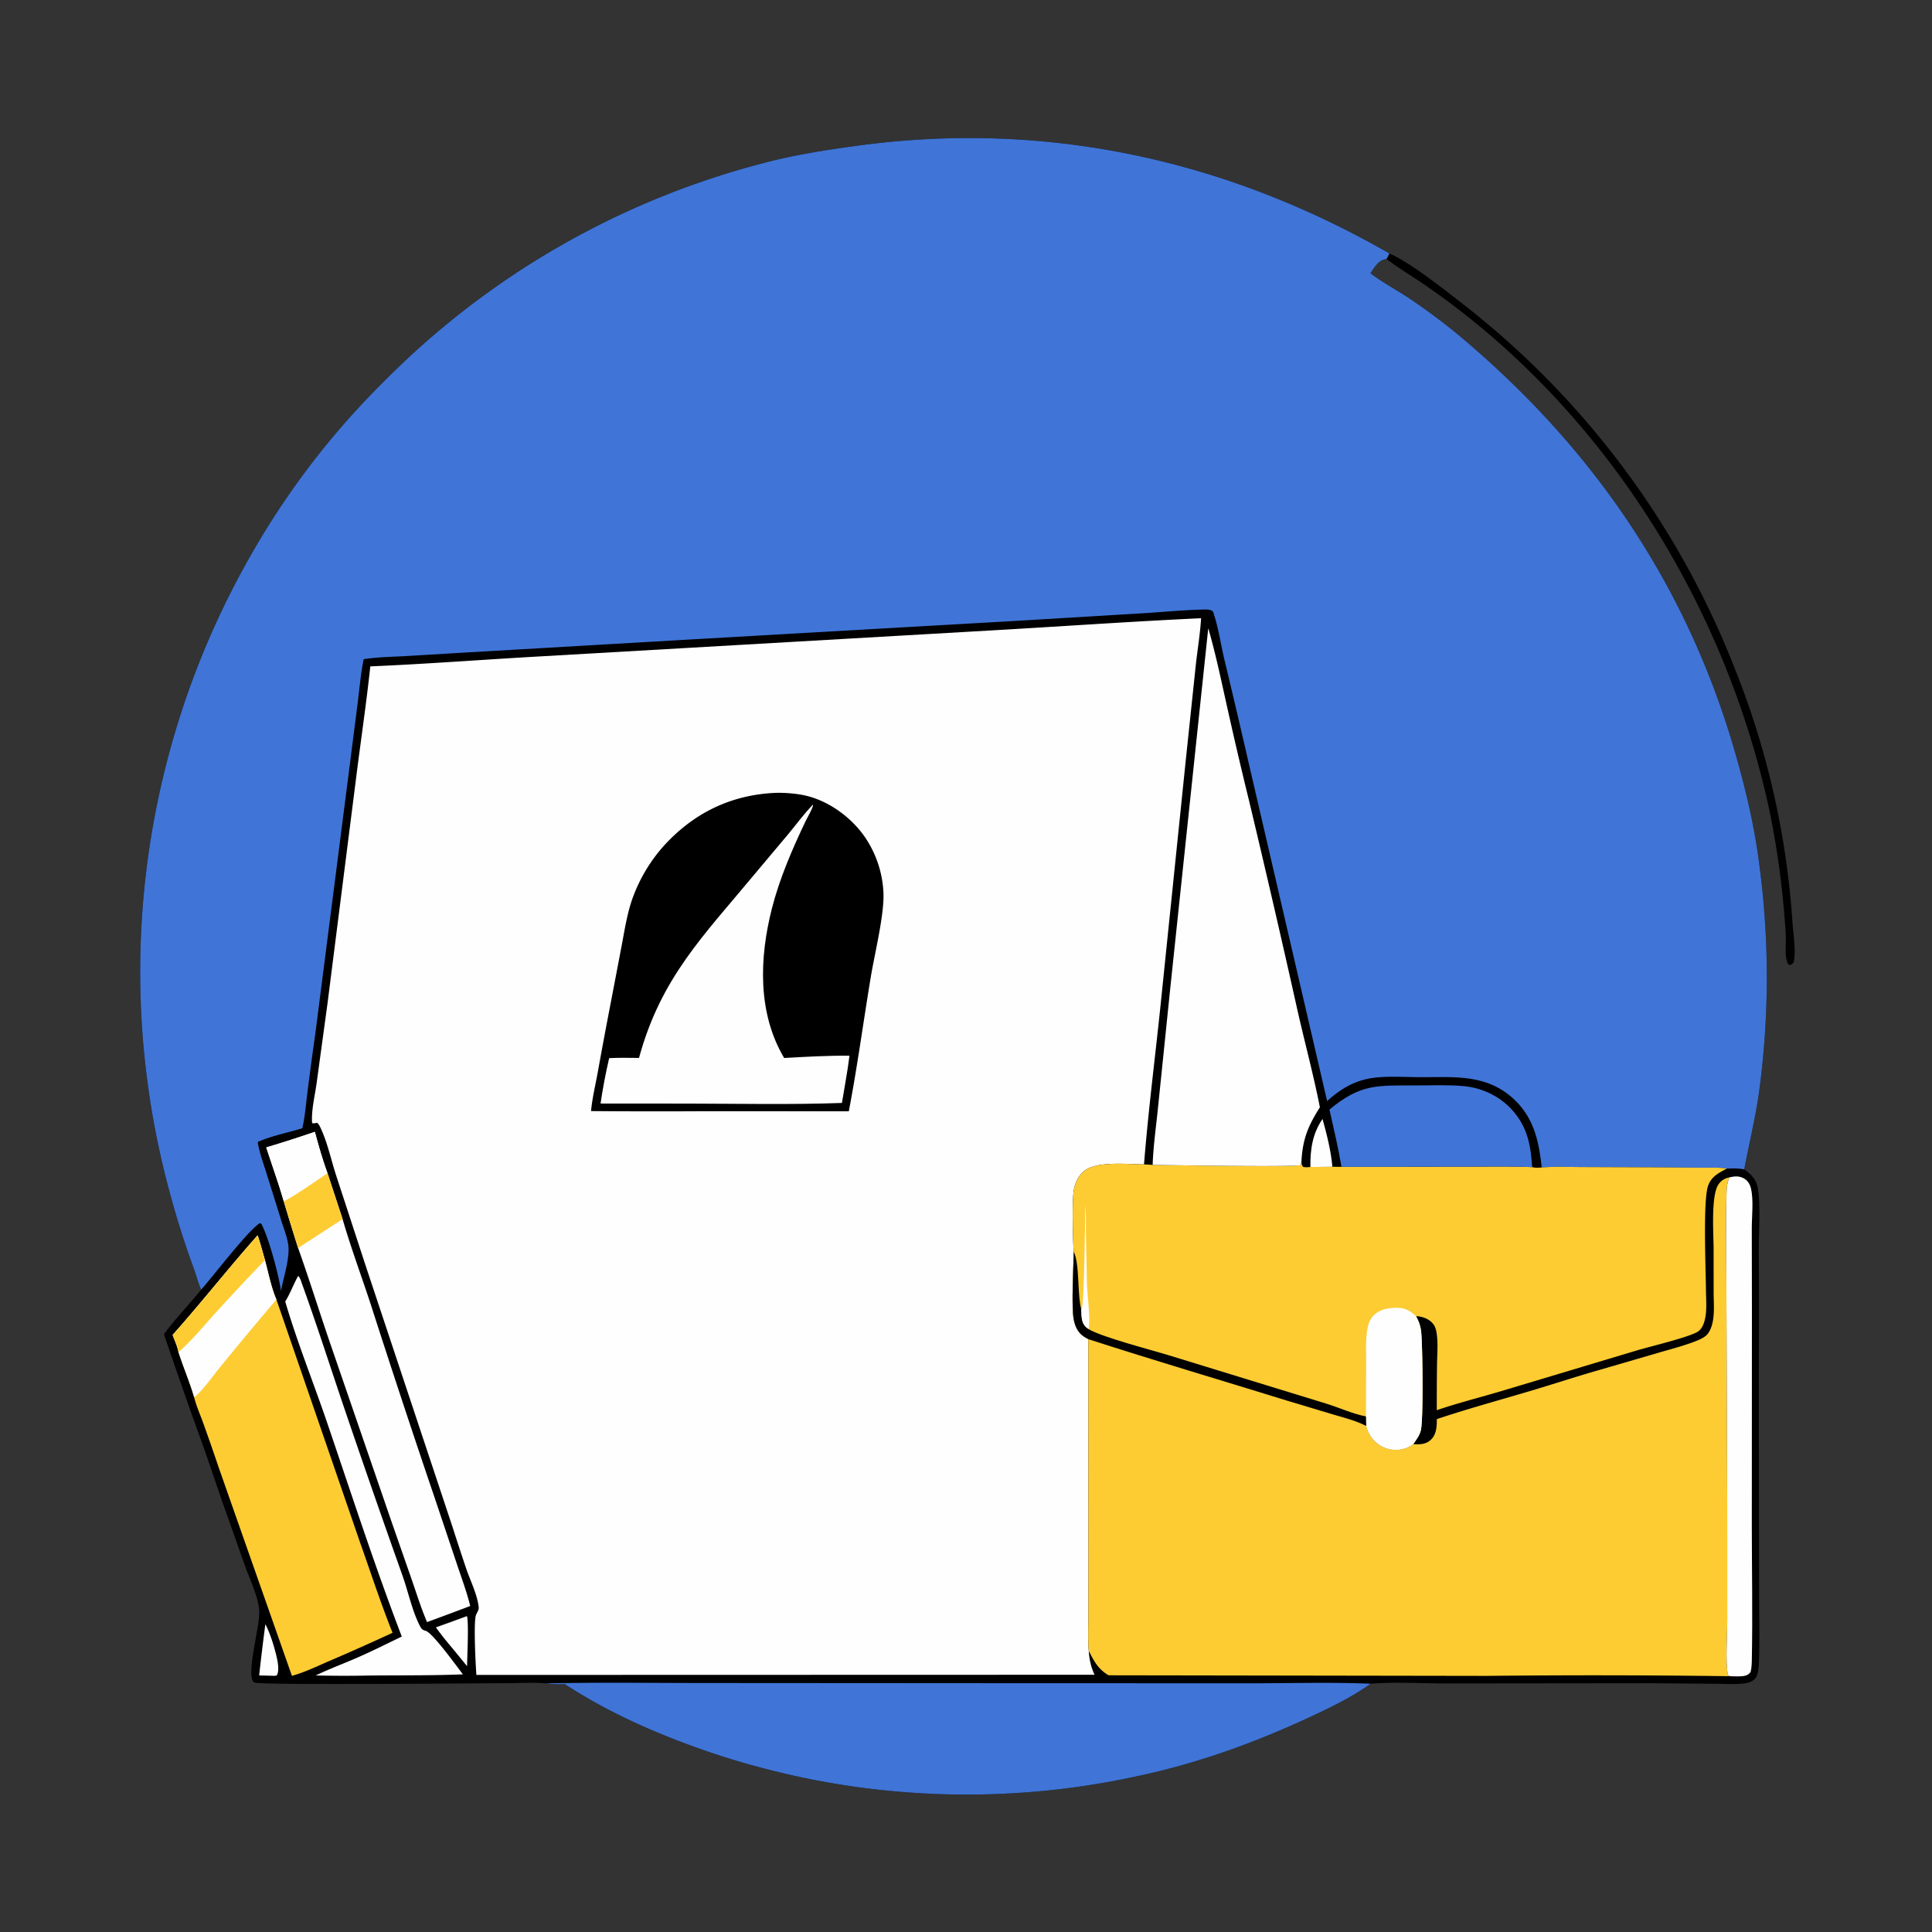 <svg width="171" height="171" fill="none" xmlns="http://www.w3.org/2000/svg"><rect width="100%" height="100%" fill="#333333" stroke="none"/><path d="M17.804 114.145c-.257-.574-.426-1.247-.64-1.844a77.187 77.187 0 0 1-2.13-6.716 74.041 74.041 0 0 1-2.112-10.86A74.29 74.29 0 0 1 15.3 65.484a74.332 74.332 0 0 1 7.236-16.929 70.943 70.943 0 0 1 5.212-7.751 70.68 70.68 0 0 1 6.19-6.995 74.923 74.923 0 0 1 2.64-2.544 73.223 73.223 0 0 1 8.642-6.791 73.28 73.28 0 0 1 8.461-4.887 73.273 73.273 0 0 1 11.37-4.45 73.255 73.255 0 0 1 2.354-.658c2.736-.74 5.6-1.187 8.406-1.572 16.654-2.28 32.648 1.18 47.173 9.534-.082.162-.159.33-.25.486-.421.039-.686.25-.953.571-.178.215-.328.457-.48.69 1.059.812 2.242 1.433 3.354 2.167a53.739 53.739 0 0 1 4.941 3.723c11.58 9.826 19.734 21.832 23.961 36.477.919 3.185 1.684 6.378 2.119 9.668a76.502 76.502 0 0 1 .66 7.735 74.462 74.462 0 0 1-.003 5.176 74.35 74.35 0 0 1-.358 5.164 73.874 73.874 0 0 1-.312 2.57c-.332 2.232-.859 4.422-1.286 6.635.575.394 1.057.872 1.19 1.58.277 1.477.099 3.926.098 5.477.029 3.562.03 7.125.004 10.688l.028 19.339c-.008 2.109.058 4.24-.006 6.347-.013.419-.05 1.246-.3 1.578-.23.305-.649.453-1.01.492-.899.097-1.857.029-2.761.024l-5.523-.047-17.636.019c-2.36.02-4.796-.16-7.144.025-1.756 1.255-3.794 2.226-5.75 3.124-4.78 2.196-9.712 3.961-14.868 5.05a72.855 72.855 0 0 1-2.457.492c-.41.075-.822.146-1.235.213a64.839 64.839 0 0 1-2.48.362c-.414.053-.829.102-1.244.147a65.273 65.273 0 0 1-2.496.23 74.65 74.65 0 0 1-3.755.178 65.433 65.433 0 0 1-2.506.007 74.8 74.8 0 0 1-2.504-.08 74.539 74.539 0 0 1-2.5-.17 74.314 74.314 0 0 1-2.493-.258c-.415-.05-.83-.104-1.243-.162a64.699 64.699 0 0 1-2.476-.389 73.527 73.527 0 0 1-3.684-.748 72.2 72.2 0 0 1-4.84-1.3 70.727 70.727 0 0 1-3.563-1.197c-3.967-1.455-7.675-3.148-11.223-5.46-.54.001-1.084.025-1.617-.07-1.186-.103-2.464-.014-3.658-.014-2.336 0-21.73.196-22.213-.062-.61-.326-.007-3.057.087-3.7.129-.878.433-2.031.32-2.899-.154-1.193-.804-2.526-1.213-3.662l-1.693-4.797c-.698-1.928-1.324-3.879-2.01-5.811a519.042 519.042 0 0 1-3.492-9.96c1.004-1.371 2.229-2.614 3.294-3.944z" fill="#000"/><path d="M17.804 114.145c-.257-.574-.426-1.247-.64-1.844a77.187 77.187 0 0 1-2.13-6.716 74.041 74.041 0 0 1-2.112-10.86A74.29 74.29 0 0 1 15.3 65.484a74.332 74.332 0 0 1 7.236-16.929 70.943 70.943 0 0 1 5.212-7.751 70.68 70.68 0 0 1 6.19-6.995 74.923 74.923 0 0 1 2.64-2.544 73.223 73.223 0 0 1 8.642-6.791 73.28 73.28 0 0 1 8.461-4.887 73.273 73.273 0 0 1 11.37-4.45 73.255 73.255 0 0 1 2.354-.658c2.736-.74 5.6-1.187 8.406-1.572 16.654-2.28 32.648 1.18 47.173 9.534-.082.162-.159.33-.25.486-.421.039-.686.25-.953.571-.178.215-.328.457-.48.69 1.059.812 2.242 1.433 3.354 2.167a53.739 53.739 0 0 1 4.941 3.723c11.58 9.826 19.734 21.832 23.961 36.477.919 3.185 1.684 6.378 2.119 9.668a76.502 76.502 0 0 1 .66 7.735 74.462 74.462 0 0 1-.003 5.176 74.35 74.35 0 0 1-.358 5.164 73.874 73.874 0 0 1-.312 2.57c-.332 2.232-.859 4.422-1.286 6.635-.515-.109-1.02-.096-1.541-.067-.727-.13-1.538-.077-2.277-.085l-4.225-.032-6.179-.024c-1.224-.003-2.483-.06-3.702.036-.262-2.515-.775-4.694-2.834-6.367-2.375-1.93-5.148-1.604-8.012-1.624-1.272-.01-2.608-.099-3.871.038-1.722.187-3.006.937-4.273 2.077l-6.968-30.03a830.469 830.469 0 0 0-2.133-9.078c-.302-1.28-.499-2.66-.899-3.907-.036-.114-.065-.297-.167-.367-.217-.148-.564-.128-.815-.122-1.797.043-3.616.227-5.413.335l-11.165.669-28.315 1.617-20.136 1.168-5.514.329c-1.245.07-2.518.085-3.751.275-.25 1.24-.358 2.52-.517 3.776l-.82 6.44-2.933 22.871a345.292 345.292 0 0 0-.703 5.216c-.135 1.062-.213 2.17-.455 3.214-1.22.379-2.826.694-3.948 1.219.14.922.49 1.843.767 2.733l1.327 4.248c.25.805.654 1.743.637 2.588-.026 1.206-.458 2.439-.67 3.625-.197-1.417-1.082-4.712-1.742-5.959l-.125-.057c-1.05.63-4.142 4.707-5.2 5.887z" fill="#4075D7"/><path d="M32.776 58.98c5.015-.21 10.028-.602 15.04-.883l40.294-2.32c6.065-.35 12.13-.776 18.198-1.059-.081 1.387-.322 2.786-.471 4.168l-.922 8.76-2.203 21.411c-.486 4.662-1.087 9.33-1.456 14.002-1.45-.002-4.371-.353-5.43.697-.392.387-.634.881-.752 1.415-.216.981-.11 4.357-.05 5.504l.011.112c-.018 1.438-.213 4.707-.007 5.947.076.452.247.923.561 1.266.206.225.468.387.739.522l.009 19.228-.005 5.312c-.003 1.011-.049 2.053.033 3.061.055.789.185 1.386.513 2.109l-54.713.015c-.062-.784-.274-4.805-.023-5.341.09-.193.25-.419.229-.635-.112-1.106-.73-2.343-1.093-3.39a248.61 248.61 0 0 1-1.226-3.734l-7.701-23.16-2.628-8.038c-.43-1.344-.761-2.9-1.371-4.164-.082-.169-.145-.289-.293-.41-.174.041-.254.069-.433.03-.088-1.095.245-2.423.396-3.523l.969-7.092 2.543-20.052c.409-3.253.894-6.497 1.242-9.757z" fill="#FEFEFE"/><path d="M68.654 70.174a11.98 11.98 0 0 1 2.33.177c2.207.404 4.338 1.933 5.594 3.775a9.505 9.505 0 0 1 1.615 4.87c.089 1.94-.774 5.389-1.119 7.468-.656 3.96-1.193 7.953-1.946 11.894l-13.05-.003c-3.254.018-6.51.014-9.764-.014.1-1.133.385-2.292.59-3.413.383-2.125.78-4.247 1.191-6.367l.93-4.873c.267-1.413.484-2.86.974-4.216a14.17 14.17 0 0 1 2.743-4.594c2.661-2.928 5.963-4.533 9.912-4.704z" fill="#000"/><path d="M71.95 71.22c.082.162-.52 1.19-.646 1.457-1.181 2.478-2.306 5.073-2.985 7.74-1.112 4.374-1.283 9.236 1.087 13.226 1.92-.11 3.857-.219 5.781-.204-.171 1.396-.444 2.792-.668 4.182-4.488.162-9.013.067-13.505.058l-7.861-.006c.2-1.35.454-2.688.763-4.017.876-.052 1.765-.021 2.643-.02 1.928-7.1 5.723-10.828 10.206-16.235l3.017-3.59c.714-.864 1.389-1.788 2.167-2.591z" fill="#FEFEFE"/><path d="M127.175 125.604c2.696-.903 5.444-1.653 8.17-2.461 2.077-.615 4.134-1.297 6.217-1.89l5.171-1.506c1.018-.3 2.067-.566 3.061-.932.456-.168 1.133-.412 1.408-.825.253-.379.377-.834.438-1.281.1-.738.036-1.532.034-2.277l-.003-3.839c0-1.329-.252-4.704.416-5.741.227-.352.573-.566.979-.643-.178.456-.235.844-.249 1.327-.078 2.704-.016 5.428-.015 8.135l.075 19.631.002 10.144c-.001 1.49-.164 3.31.037 4.754.141.15.062.103.225.16a903.133 903.133 0 0 0-21.587-.029l-33.438-.052c-.95-.572-1.26-1.218-1.75-2.156-.082-1.008-.036-2.05-.034-3.061l.005-5.312-.009-19.227c5.866 1.902 11.79 3.643 17.681 5.469l4.009 1.202c.973.291 1.999.538 2.903 1.011.208.771.635 1.394 1.342 1.791a2.656 2.656 0 0 0 2.067.207 2.55 2.55 0 0 0 .755-.383c.562.035 1.108.032 1.545-.375.521-.484.54-1.182.545-1.841z" fill="#FDCC33"/><path d="M102.02 103.103c1.349.025 12.779.211 13.106.012l.07-.448c.014.266-.021.404.147.617.225.041.415.027.64.005.649-.011 1.298-.017 1.947-.019l.803.007 10.874-.017c1.998.001 4.012-.048 6.007.041.295.077.536.057.838.03 1.219-.096 2.478-.039 3.701-.036l6.18.024 4.225.032c.738.008 1.55-.046 2.277.085-.729.384-1.385.713-1.663 1.548-.446 1.344-.193 7.382-.18 9.182.006.8.092 1.691-.062 2.476-.091.468-.28 1.024-.727 1.264-.967.52-4.139 1.263-5.424 1.65l-11.79 3.538c-1.927.574-3.919 1.072-5.819 1.721-.003-1.345.004-2.689.02-4.034.011-.941.112-1.992-.057-2.916-.056-.305-.158-.562-.374-.787-.362-.378-.914-.568-1.428-.584.242.446.389.835.452 1.34.128 1.049.218 7.904-.034 8.799-.125.442-.404.815-.664 1.187a2.586 2.586 0 0 1-.755.383 2.656 2.656 0 0 1-2.067-.207c-.708-.397-1.134-1.02-1.342-1.792-.904-.472-1.931-.719-2.903-1.01l-4.009-1.202c-5.891-1.826-11.815-3.567-17.681-5.469-.27-.135-.533-.298-.739-.523-.314-.342-.485-.814-.56-1.266-.207-1.24-.012-4.509.006-5.947-.003-.037-.008-.074-.01-.112-.06-1.147-.167-4.522.05-5.504.117-.533.36-1.028.75-1.415 1.06-1.049 3.98-.698 5.432-.697l.763.044z" fill="#FDCC33"/><path d="m120.9 125.365.016-4.662c.004-.993-.058-2.065.107-3.044.072-.426.195-.821.486-1.15.491-.553 1.173-.715 1.882-.752.87-.046 1.305.162 1.94.737.242.446.39.835.452 1.34.129 1.048.218 7.904-.034 8.799-.125.442-.404.815-.663 1.187a2.579 2.579 0 0 1-.756.383 2.657 2.657 0 0 1-2.067-.207c-.707-.397-1.134-1.02-1.342-1.792l-.021-.839z" fill="#FEFEFE"/><path d="M95.035 110.787c.537 1.067.306 3.802.669 5.108.03.559-.024 1.165.428 1.572.108.096.107.093.21.17 1.231.726 5.457 1.814 7.027 2.293l14.001 4.3c1.144.347 2.367.92 3.529 1.135l.022.839c-.904-.472-1.931-.719-2.903-1.01l-4.009-1.202c-5.891-1.826-11.815-3.568-17.681-5.469-.27-.135-.533-.298-.739-.523-.314-.343-.485-.814-.56-1.266-.207-1.24-.012-4.509.006-5.947z" fill="#000"/><path d="M95.703 115.895c.018-.036.037-.071.053-.107.204-.447.291-8.022.31-9.11.079.836.035 1.668.045 2.506l.094 4.466c.021.903.343 3.24.137 3.987-.103-.077-.102-.074-.21-.17-.453-.407-.399-1.013-.429-1.572z" fill="#FEFEFE"/><path d="M48.381 148.994c4.667-.1 9.35-.032 14.02-.032l26.83.017 21.347.006c3.562.006 7.182-.108 10.738.04-1.756 1.255-3.795 2.225-5.75 3.124-4.78 2.196-9.712 3.961-14.868 5.049-.408.09-.817.175-1.227.257a64.48 64.48 0 0 1-2.465.449 64.716 64.716 0 0 1-2.48.362c-.415.053-.83.102-1.245.147a65.191 65.191 0 0 1-2.495.23 74.602 74.602 0 0 1-2.502.14 65.462 65.462 0 0 1-2.506.052 65.432 65.432 0 0 1-2.506-.036 74.737 74.737 0 0 1-3.752-.221 74.414 74.414 0 0 1-2.493-.258 64.926 64.926 0 0 1-2.482-.346 73.519 73.519 0 0 1-2.469-.433 72.917 72.917 0 0 1-7.291-1.82c-.4-.122-.798-.248-1.195-.378a81.52 81.52 0 0 1-1.188-.399 80.638 80.638 0 0 1-1.18-.42c-3.968-1.455-7.676-3.148-11.224-5.461-.54.002-1.084.026-1.617-.069z" fill="#4075D7"/><path d="M106.942 55.605c.681 2.341 1.177 4.77 1.711 7.148.601 2.7 1.231 5.394 1.891 8.08a1260.662 1260.662 0 0 1 4.322 18.71c.64 2.82 1.399 5.624 1.956 8.461-1.017 1.618-1.502 2.734-1.625 4.663l-.071.448c-.326.198-11.757.013-13.105-.013.056-1.699.31-3.423.478-5.116l1.067-10.393 3.376-31.988z" fill="#FEFEFE"/><path d="M117.669 98.209c2.765-2.3 4.219-2.131 7.663-2.138 1.383-.002 2.81-.067 4.188.057 1.739.156 3.367.96 4.488 2.308 1.233 1.484 1.474 3 1.605 4.865-1.995-.089-4.009-.04-6.007-.041l-10.874.017c-.284-1.701-.685-3.386-1.063-5.068z" fill="#4075D7"/><path d="M153.065 104.209c.467-.108.867-.148 1.301.099.327.186.52.511.607.869.249 1.027.077 2.463.077 3.538l.011 7.285-.009 19.107c.004 3.867.076 7.746.005 11.612-.007.419-.006.872-.116 1.279-.193.233-.369.317-.665.353-.372.044-.764.018-1.137.009-.163-.057-.083-.01-.225-.16-.2-1.445-.038-3.265-.037-4.754l-.002-10.144-.075-19.631c-.001-2.707-.063-5.431.016-8.136.014-.482.07-.87.249-1.326zM115.982 103.289c-.021-1.541.182-2.952 1.074-4.249.384 1.381.744 2.799.873 4.23-.649.002-1.298.008-1.947.019z" fill="#FEFEFE"/><path d="M22.801 109.344c.246.718.437 1.461.65 2.19.307 1.129.553 2.422 1.015 3.489l7.428 21.572c.94 2.646 1.805 5.311 2.85 7.92a194.015 194.015 0 0 1-5.548 2.475c-1.092.473-2.211 1.02-3.358 1.339l-6.45-18.354c-.454-1.345-.92-2.685-1.4-4.021-.265-.737-.613-1.51-.798-2.269-.388-1.348-.96-2.667-1.39-4.007-.079-.494-.346-1.049-.514-1.527 2.568-2.88 4.952-5.923 7.515-8.807z" fill="#FDCC33"/><path d="M22.801 109.344c.246.718.437 1.461.65 2.19.307 1.129.553 2.422 1.015 3.489a347.1 347.1 0 0 0-4.91 5.889c-.746.9-1.482 2.009-2.366 2.773-.388-1.348-.96-2.667-1.39-4.007-.079-.494-.346-1.049-.514-1.527 2.568-2.88 4.952-5.923 7.515-8.807z" fill="#FEFEFE"/><path d="M22.801 109.344c.246.718.437 1.461.65 2.19a191.547 191.547 0 0 0-4.436 4.739c-1.039 1.146-2.047 2.389-3.214 3.405-.08-.494-.347-1.049-.515-1.527 2.568-2.88 4.952-5.923 7.515-8.807z" fill="#FDCC33"/><path d="M23.568 101.558c1.442-.43 2.875-.89 4.298-1.38.334 1.236.681 2.457 1.12 3.661l1.336 4.063c.746 2.567 1.683 5.076 2.514 7.616a1095.95 1095.95 0 0 0 5.608 16.969l1.996 5.948c.41 1.224.87 2.457 1.18 3.71a371.53 371.53 0 0 1-3.822 1.426c-.507-1.178-.891-2.416-1.31-3.628l-1.828-5.242-5.608-16.306c-.895-2.642-1.73-5.31-2.667-7.937a226.079 226.079 0 0 1-1.268-4.127c-.457-1.599-1.038-3.189-1.55-4.773z" fill="#FEFEFE"/><path d="M23.568 101.558c1.442-.43 2.875-.89 4.298-1.38.334 1.236.681 2.457 1.12 3.661-1.265.852-2.525 1.768-3.869 2.492-.457-1.599-1.038-3.189-1.55-4.773z" fill="#FEFEFE"/><path d="M25.119 106.331c1.343-.724 2.603-1.64 3.869-2.492l1.336 4.063-3.938 2.556a227.663 227.663 0 0 1-1.267-4.127z" fill="#FDCC33"/><path d="M26.39 112.93c.181.167.251.454.334.683 1.302 3.591 2.467 7.248 3.694 10.867a1097.99 1097.99 0 0 0 5.21 14.984c.508 1.436.856 3.137 1.554 4.478.132.253.224.329.502.405.595.161 2.783 3.188 3.287 3.849-2.812.114-5.634.073-8.448.106-1.528.03-3.055.026-4.582-.01 1.208-.58 2.479-1.051 3.708-1.587 1.322-.578 2.613-1.23 3.913-1.855-2.391-6.236-4.456-12.619-6.611-18.94-1.215-3.562-2.645-7.102-3.705-10.709.447-.729.729-1.528 1.144-2.271z" fill="#FEFEFE"/><path d="M41.325 143.042c.183.435.022 3.757.015 4.431l-1.265-1.55a30.861 30.861 0 0 1-1.496-1.884c.918-.327 1.833-.659 2.746-.997zM23.488 143.755c.427.824.77 1.935.984 2.838.107.451.278 1.289.022 1.703l-.176.029-1.38-.035c.167-1.513.35-3.025.55-4.535z" fill="#FEFEFE"/><path d="M122.983 22.441c1.813.777 4.665 3.047 6.325 4.333a79.47 79.47 0 0 1 2.962 2.413 80.72 80.72 0 0 1 1.905 1.69 75.025 75.025 0 0 1 6.201 6.399 79.653 79.653 0 0 1 1.629 1.958 79.817 79.817 0 0 1 1.562 2.011 74.475 74.475 0 0 1 3.603 5.249 68.385 68.385 0 0 1 1.946 3.288 69.952 69.952 0 0 1 1.778 3.382 79.566 79.566 0 0 1 1.089 2.301 70.978 70.978 0 0 1 1.011 2.338c.162.392.321.786.476 1.181a73.585 73.585 0 0 1 3.489 11.112 74.92 74.92 0 0 1 1.073 5.728 73.935 73.935 0 0 1 .617 5.795c.073 1.078.324 2.493.115 3.54-.13.156-.161.195-.347.267-.18-.112-.225-.195-.275-.404-.159-.66-.066-1.452-.082-2.134-.016-.674-.085-1.352-.14-2.024a76.222 76.222 0 0 0-1.328-9.22c-4-18.533-14.991-35.911-30.769-46.622-1.024-.695-2.115-1.336-3.09-2.095.091-.156.168-.324.25-.486z" fill="#000"/></svg>
